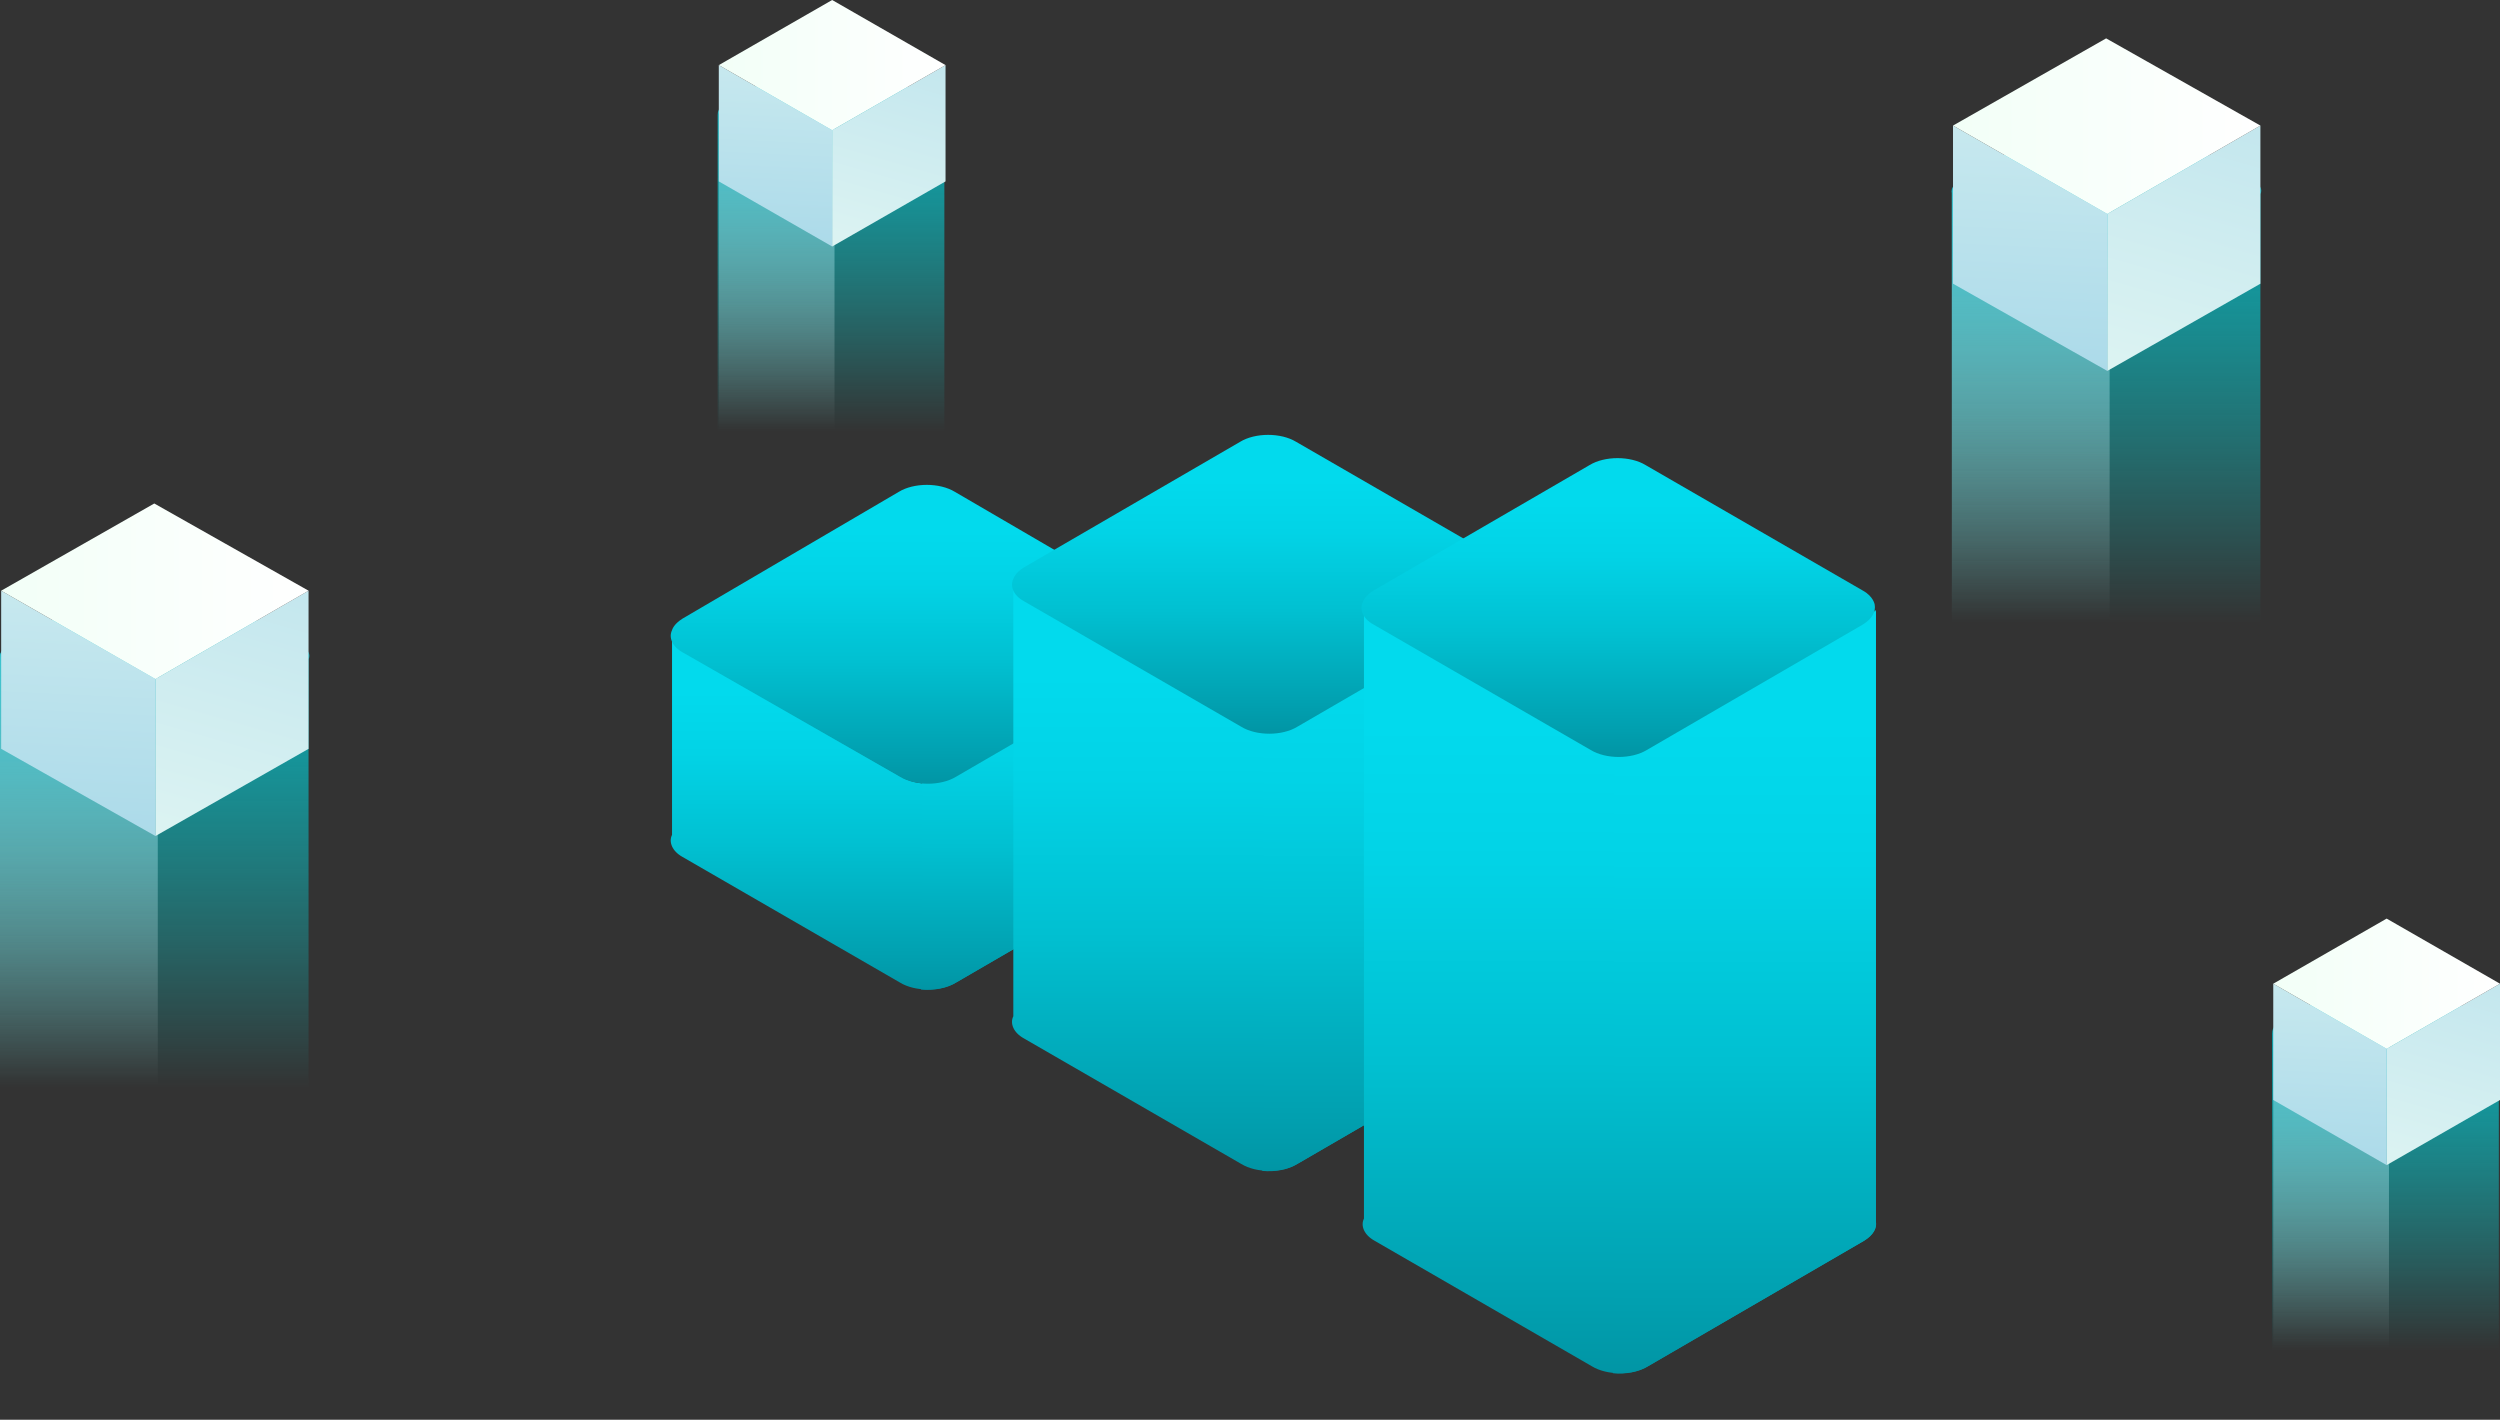<svg xmlns="http://www.w3.org/2000/svg" width="162" height="92" viewBox="0 0 162 92" fill="none">
<rect x="0" y="0" width="162" height="92" fill="#333333" stroke="none"/>
<g clip-path="url(#clip0)">
<path d="M147.231 66.984V92H161.924V66.984C162 66.758 161.924 66.532 161.621 66.382L155.335 62.765C154.881 62.539 154.123 62.539 153.745 62.765L147.534 66.382C147.307 66.532 147.231 66.758 147.231 66.984Z" fill="url(#paint0_linear)"/>
<path d="M154.805 91.774V62.765C154.805 62.69 154.805 62.69 154.805 62.614C154.427 62.614 154.048 62.614 153.821 62.765L147.61 66.382C147.383 66.532 147.232 66.758 147.307 66.909V91.774H154.805Z" fill="url(#paint1_linear)"/>
<path d="M162 63.744V71.279L154.654 75.498V67.964L162 63.744Z" fill="url(#paint2_linear)"/>
<path d="M154.654 67.964V75.498L147.307 71.279V63.744L154.654 67.964Z" fill="url(#paint3_linear)"/>
<path d="M162 63.744L154.654 67.964L147.307 63.744L154.654 59.525L162 63.744Z" fill="url(#paint4_linear)"/>
<path d="M46.502 7.459V32.475H61.195V7.459C61.271 7.233 61.195 7.007 60.892 6.857L54.606 3.24C54.152 3.014 53.394 3.014 53.016 3.24L46.805 6.857C46.578 7.007 46.502 7.233 46.502 7.459Z" fill="url(#paint5_linear)"/>
<path d="M54.076 32.249V3.24C54.076 3.165 54.076 3.165 54.076 3.089C53.697 3.089 53.319 3.089 53.091 3.24L46.881 6.857C46.654 7.007 46.502 7.234 46.578 7.384V32.249H54.076Z" fill="url(#paint6_linear)"/>
<path d="M61.271 4.219V11.754L53.924 15.973V8.439L61.271 4.219Z" fill="url(#paint7_linear)"/>
<path d="M53.924 8.439V15.973L46.578 11.754V4.219L53.924 8.439Z" fill="url(#paint8_linear)"/>
<path d="M61.271 4.219L53.924 8.439L46.578 4.219L53.924 0L61.271 4.219Z" fill="url(#paint9_linear)"/>
<path d="M126.48 12.508V46.414H146.474V12.583C146.625 12.282 146.474 11.98 146.02 11.754L137.537 6.857C136.931 6.48 135.947 6.48 135.341 6.857L126.934 11.754C126.555 11.98 126.404 12.282 126.48 12.508Z" fill="url(#paint10_linear)"/>
<path d="M136.704 46.188V6.857C136.704 6.781 136.704 6.706 136.704 6.631C136.25 6.555 135.72 6.631 135.341 6.857L126.934 11.755C126.555 11.98 126.48 12.207 126.48 12.508V46.188H136.704Z" fill="url(#paint11_linear)"/>
<path d="M146.474 8.137V18.384L136.553 24.036V13.864L146.474 8.137Z" fill="url(#paint12_linear)"/>
<path d="M136.553 13.864V24.036L126.555 18.384V8.137L136.553 13.864Z" fill="url(#paint13_linear)"/>
<path d="M146.474 8.137L136.553 13.864L126.555 8.137L136.477 2.486L146.474 8.137Z" fill="url(#paint14_linear)"/>
<path d="M-0 42.648V76.554H19.994V42.723C20.146 42.422 19.994 42.12 19.54 41.894L11.057 36.996C10.451 36.62 9.467 36.62 8.861 36.996L0.454 41.894C0.076 42.12 -0.076 42.422 -0 42.648Z" fill="url(#paint15_linear)"/>
<path d="M10.224 76.328V36.996C10.224 36.921 10.224 36.846 10.224 36.77C9.77 36.695 9.24 36.77 8.861 36.996L0.454 41.894C0.076 42.12 0 42.346 0 42.648V76.328H10.224Z" fill="url(#paint16_linear)"/>
<path d="M19.994 38.277V48.524L10.073 54.175V44.003L19.994 38.277Z" fill="url(#paint17_linear)"/>
<path d="M10.073 44.003V54.175L0.076 48.524V38.277L10.073 44.003Z" fill="url(#paint18_linear)"/>
<path d="M19.994 38.277L10.073 44.004L0.076 38.277L9.997 32.626L19.994 38.277Z" fill="url(#paint19_linear)"/>
<path d="M76.721 41.291C76.645 41.592 76.418 41.893 75.963 42.195L62.028 50.332C61.043 50.935 59.377 50.935 58.393 50.332L44.23 42.195C43.851 41.969 43.624 41.743 43.548 41.441V54.1C43.321 54.552 43.548 55.155 44.23 55.531L58.317 63.669C59.301 64.272 60.968 64.272 61.952 63.669L75.963 55.531C76.569 55.155 76.797 54.703 76.721 54.25V41.291Z" fill="url(#paint20_linear)"/>
<path d="M59.756 41.441V63.82C59.68 63.895 59.68 64.046 59.68 64.121C60.513 64.197 61.346 64.046 61.952 63.669L75.963 55.532C76.569 55.155 76.797 54.703 76.721 54.326V41.441H59.756Z" fill="url(#paint21_linear)"/>
<path d="M75.963 40.085L61.877 31.872C60.892 31.269 59.226 31.269 58.241 31.872L44.23 40.085C43.624 40.462 43.548 40.838 43.548 40.838C43.321 41.291 43.548 41.893 44.23 42.27L58.317 50.332C59.301 50.935 60.968 50.935 61.952 50.332L75.963 42.195C76.569 41.818 76.797 41.366 76.721 40.914C76.721 40.989 76.645 40.462 75.963 40.085Z" fill="url(#paint22_linear)"/>
<path d="M98.836 38.051C98.76 38.352 98.533 38.654 98.079 38.955L84.067 47.017C83.083 47.62 81.416 47.62 80.432 47.017L66.345 38.88C65.966 38.654 65.739 38.428 65.663 38.126V65.854C65.436 66.306 65.663 66.909 66.345 67.286L80.432 75.423C81.416 76.026 83.083 76.026 84.067 75.423L98.079 67.286C98.684 66.909 98.912 66.457 98.836 66.005V38.051Z" fill="url(#paint23_linear)"/>
<path d="M81.871 38.126V75.574C81.795 75.649 81.795 75.8 81.795 75.875C82.628 75.951 83.461 75.8 84.067 75.423L98.079 67.286C98.684 66.909 98.912 66.457 98.836 66.08V38.126H81.871Z" fill="url(#paint24_linear)"/>
<path d="M98.079 36.77L83.992 28.632C83.007 28.029 81.341 28.029 80.356 28.632L66.345 36.77C65.739 37.147 65.663 37.523 65.663 37.523C65.436 37.975 65.663 38.578 66.345 38.955L80.432 47.093C81.416 47.695 83.083 47.695 84.067 47.093L98.079 38.955C98.684 38.578 98.912 38.126 98.836 37.674C98.836 37.674 98.76 37.147 98.079 36.77Z" fill="url(#paint25_linear)"/>
<path d="M121.481 39.558C121.405 39.859 121.178 40.16 120.724 40.462L106.788 48.524C105.804 49.127 104.137 49.127 103.153 48.524L89.066 40.386C88.687 40.16 88.46 39.934 88.384 39.633V78.965C88.157 79.417 88.384 80.019 89.066 80.396L103.153 88.534C104.137 89.137 105.804 89.137 106.788 88.534L120.799 80.396C121.405 80.019 121.633 79.567 121.557 79.115V39.558H121.481Z" fill="url(#paint26_linear)"/>
<path d="M104.592 39.633V88.684C104.516 88.76 104.516 88.91 104.516 88.986C105.349 89.061 106.182 88.91 106.788 88.534L120.799 80.396C121.405 80.019 121.633 79.567 121.557 79.191V39.633H104.592Z" fill="url(#paint27_linear)"/>
<path d="M120.724 38.277L106.637 30.139C105.652 29.536 103.986 29.536 103.001 30.139L88.99 38.277C88.384 38.653 88.309 39.03 88.309 39.03C88.081 39.482 88.309 40.085 88.99 40.462L103.077 48.599C104.062 49.202 105.728 49.202 106.713 48.599L120.724 40.462C121.33 40.085 121.557 39.633 121.481 39.181C121.481 39.181 121.405 38.653 120.724 38.277Z" fill="url(#paint28_linear)"/>
</g>
<defs>
<linearGradient id="paint0_linear" x1="154.638" y1="60.048" x2="154.638" y2="87.502" gradientUnits="userSpaceOnUse">
<stop stop-color="#00B6C8"/>
<stop offset="0.379" stop-color="#00D7E1" stop-opacity="0.621"/>
<stop offset="0.773" stop-color="#00F4F7" stop-opacity="0.227"/>
<stop offset="1" stop-color="#00FFFF" stop-opacity="0"/>
</linearGradient>
<linearGradient id="paint1_linear" x1="151.03" y1="60.066" x2="151.03" y2="87.348" gradientUnits="userSpaceOnUse">
<stop stop-color="#00B6C8"/>
<stop offset="0.248" stop-color="#4CCCD8" stop-opacity="0.752"/>
<stop offset="0.519" stop-color="#98E1E9" stop-opacity="0.481"/>
<stop offset="0.744" stop-color="#D0F1F5" stop-opacity="0.256"/>
<stop offset="0.91" stop-color="#F2FBFC" stop-opacity="0.09"/>
<stop offset="1" stop-color="white" stop-opacity="0"/>
</linearGradient>
<linearGradient id="paint2_linear" x1="164.423" y1="48.565" x2="152.743" y2="89.453" gradientUnits="userSpaceOnUse">
<stop stop-color="#A6D7E8"/>
<stop offset="0.106" stop-color="#AFDCEA"/>
<stop offset="0.703" stop-color="#DFF5F3"/>
<stop offset="1" stop-color="#F2FFF7"/>
</linearGradient>
<linearGradient id="paint3_linear" x1="150.617" y1="77.457" x2="152.224" y2="43.931" gradientUnits="userSpaceOnUse">
<stop stop-color="#A6D7E8"/>
<stop offset="0.106" stop-color="#AFDCEA"/>
<stop offset="0.703" stop-color="#DFF5F3"/>
<stop offset="1" stop-color="#F2FFF7"/>
</linearGradient>
<linearGradient id="paint4_linear" x1="147.314" y1="63.728" x2="162.023" y2="63.728" gradientUnits="userSpaceOnUse">
<stop stop-color="#F2FFF7"/>
<stop offset="1" stop-color="white"/>
</linearGradient>
<linearGradient id="paint5_linear" x1="53.909" y1="0.523" x2="53.909" y2="27.977" gradientUnits="userSpaceOnUse">
<stop stop-color="#00B6C8"/>
<stop offset="0.379" stop-color="#00D7E1" stop-opacity="0.621"/>
<stop offset="0.773" stop-color="#00F4F7" stop-opacity="0.227"/>
<stop offset="1" stop-color="#00FFFF" stop-opacity="0"/>
</linearGradient>
<linearGradient id="paint6_linear" x1="50.301" y1="0.541" x2="50.301" y2="27.823" gradientUnits="userSpaceOnUse">
<stop stop-color="#00B6C8"/>
<stop offset="0.248" stop-color="#4CCCD8" stop-opacity="0.752"/>
<stop offset="0.519" stop-color="#98E1E9" stop-opacity="0.481"/>
<stop offset="0.744" stop-color="#D0F1F5" stop-opacity="0.256"/>
<stop offset="0.91" stop-color="#F2FBFC" stop-opacity="0.09"/>
<stop offset="1" stop-color="white" stop-opacity="0"/>
</linearGradient>
<linearGradient id="paint7_linear" x1="63.694" y1="-10.96" x2="52.014" y2="29.928" gradientUnits="userSpaceOnUse">
<stop stop-color="#A6D7E8"/>
<stop offset="0.106" stop-color="#AFDCEA"/>
<stop offset="0.703" stop-color="#DFF5F3"/>
<stop offset="1" stop-color="#F2FFF7"/>
</linearGradient>
<linearGradient id="paint8_linear" x1="49.888" y1="17.932" x2="51.495" y2="-15.594" gradientUnits="userSpaceOnUse">
<stop stop-color="#A6D7E8"/>
<stop offset="0.106" stop-color="#AFDCEA"/>
<stop offset="0.703" stop-color="#DFF5F3"/>
<stop offset="1" stop-color="#F2FFF7"/>
</linearGradient>
<linearGradient id="paint9_linear" x1="46.584" y1="4.203" x2="61.293" y2="4.203" gradientUnits="userSpaceOnUse">
<stop stop-color="#F2FFF7"/>
<stop offset="1" stop-color="white"/>
</linearGradient>
<linearGradient id="paint10_linear" x1="136.488" y1="3.169" x2="136.488" y2="40.379" gradientUnits="userSpaceOnUse">
<stop stop-color="#00B6C8"/>
<stop offset="0.379" stop-color="#00D7E1" stop-opacity="0.621"/>
<stop offset="0.773" stop-color="#00F4F7" stop-opacity="0.227"/>
<stop offset="1" stop-color="#00FFFF" stop-opacity="0"/>
</linearGradient>
<linearGradient id="paint11_linear" x1="131.598" y1="3.192" x2="131.598" y2="40.17" gradientUnits="userSpaceOnUse">
<stop stop-color="#00B6C8"/>
<stop offset="0.248" stop-color="#4CCCD8" stop-opacity="0.752"/>
<stop offset="0.519" stop-color="#98E1E9" stop-opacity="0.481"/>
<stop offset="0.744" stop-color="#D0F1F5" stop-opacity="0.256"/>
<stop offset="0.91" stop-color="#F2FBFC" stop-opacity="0.09"/>
<stop offset="1" stop-color="white" stop-opacity="0"/>
</linearGradient>
<linearGradient id="paint12_linear" x1="149.75" y1="-12.396" x2="133.919" y2="43.023" gradientUnits="userSpaceOnUse">
<stop stop-color="#A6D7E8"/>
<stop offset="0.106" stop-color="#AFDCEA"/>
<stop offset="0.703" stop-color="#DFF5F3"/>
<stop offset="1" stop-color="#F2FFF7"/>
</linearGradient>
<linearGradient id="paint13_linear" x1="131.038" y1="26.763" x2="133.216" y2="-18.677" gradientUnits="userSpaceOnUse">
<stop stop-color="#A6D7E8"/>
<stop offset="0.106" stop-color="#AFDCEA"/>
<stop offset="0.703" stop-color="#DFF5F3"/>
<stop offset="1" stop-color="#F2FFF7"/>
</linearGradient>
<linearGradient id="paint14_linear" x1="126.56" y1="8.156" x2="146.497" y2="8.156" gradientUnits="userSpaceOnUse">
<stop stop-color="#F2FFF7"/>
<stop offset="1" stop-color="white"/>
</linearGradient>
<linearGradient id="paint15_linear" x1="10.008" y1="33.308" x2="10.008" y2="70.519" gradientUnits="userSpaceOnUse">
<stop stop-color="#00B6C8"/>
<stop offset="0.379" stop-color="#00D7E1" stop-opacity="0.621"/>
<stop offset="0.773" stop-color="#00F4F7" stop-opacity="0.227"/>
<stop offset="1" stop-color="#00FFFF" stop-opacity="0"/>
</linearGradient>
<linearGradient id="paint16_linear" x1="5.118" y1="33.332" x2="5.118" y2="70.31" gradientUnits="userSpaceOnUse">
<stop stop-color="#00B6C8"/>
<stop offset="0.248" stop-color="#4CCCD8" stop-opacity="0.752"/>
<stop offset="0.519" stop-color="#98E1E9" stop-opacity="0.481"/>
<stop offset="0.744" stop-color="#D0F1F5" stop-opacity="0.256"/>
<stop offset="0.91" stop-color="#F2FBFC" stop-opacity="0.09"/>
<stop offset="1" stop-color="white" stop-opacity="0"/>
</linearGradient>
<linearGradient id="paint17_linear" x1="23.27" y1="17.743" x2="7.439" y2="73.163" gradientUnits="userSpaceOnUse">
<stop stop-color="#A6D7E8"/>
<stop offset="0.106" stop-color="#AFDCEA"/>
<stop offset="0.703" stop-color="#DFF5F3"/>
<stop offset="1" stop-color="#F2FFF7"/>
</linearGradient>
<linearGradient id="paint18_linear" x1="4.558" y1="56.903" x2="6.737" y2="11.463" gradientUnits="userSpaceOnUse">
<stop stop-color="#A6D7E8"/>
<stop offset="0.106" stop-color="#AFDCEA"/>
<stop offset="0.703" stop-color="#DFF5F3"/>
<stop offset="1" stop-color="#F2FFF7"/>
</linearGradient>
<linearGradient id="paint19_linear" x1="0.081" y1="38.295" x2="20.017" y2="38.295" gradientUnits="userSpaceOnUse">
<stop stop-color="#F2FFF7"/>
<stop offset="1" stop-color="white"/>
</linearGradient>
<linearGradient id="paint20_linear" x1="60.112" y1="66.133" x2="60.112" y2="44.801" gradientUnits="userSpaceOnUse">
<stop stop-color="#008B9A"/>
<stop offset="0.195" stop-color="#01A0B0"/>
<stop offset="0.531" stop-color="#01C0D1"/>
<stop offset="0.812" stop-color="#02D3E6"/>
<stop offset="1" stop-color="#02DAED"/>
</linearGradient>
<linearGradient id="paint21_linear" x1="68.232" y1="66.121" x2="68.232" y2="44.896" gradientUnits="userSpaceOnUse">
<stop stop-color="#008B9A"/>
<stop offset="0.195" stop-color="#01A0B0"/>
<stop offset="0.531" stop-color="#01C0D1"/>
<stop offset="0.812" stop-color="#02D3E6"/>
<stop offset="1" stop-color="#02DAED"/>
</linearGradient>
<linearGradient id="paint22_linear" x1="60.112" y1="52.488" x2="60.112" y2="34.41" gradientUnits="userSpaceOnUse">
<stop stop-color="#008B9A"/>
<stop offset="0.195" stop-color="#01A0B0"/>
<stop offset="0.531" stop-color="#01C0D1"/>
<stop offset="0.812" stop-color="#02D3E6"/>
<stop offset="1" stop-color="#02DAED"/>
</linearGradient>
<linearGradient id="paint23_linear" x1="82.208" y1="79.225" x2="82.208" y2="43.793" gradientUnits="userSpaceOnUse">
<stop stop-color="#008B9A"/>
<stop offset="0.195" stop-color="#01A0B0"/>
<stop offset="0.531" stop-color="#01C0D1"/>
<stop offset="0.812" stop-color="#02D3E6"/>
<stop offset="1" stop-color="#02DAED"/>
</linearGradient>
<linearGradient id="paint24_linear" x1="90.328" y1="79.213" x2="90.328" y2="43.887" gradientUnits="userSpaceOnUse">
<stop stop-color="#008B9A"/>
<stop offset="0.195" stop-color="#01A0B0"/>
<stop offset="0.531" stop-color="#01C0D1"/>
<stop offset="0.812" stop-color="#02D3E6"/>
<stop offset="1" stop-color="#02DAED"/>
</linearGradient>
<linearGradient id="paint25_linear" x1="82.208" y1="49.181" x2="82.208" y2="31.104" gradientUnits="userSpaceOnUse">
<stop stop-color="#008B9A"/>
<stop offset="0.195" stop-color="#01A0B0"/>
<stop offset="0.531" stop-color="#01C0D1"/>
<stop offset="0.812" stop-color="#02D3E6"/>
<stop offset="1" stop-color="#02DAED"/>
</linearGradient>
<linearGradient id="paint26_linear" x1="104.887" y1="93.346" x2="104.887" y2="47.067" gradientUnits="userSpaceOnUse">
<stop stop-color="#008B9A"/>
<stop offset="0.195" stop-color="#01A0B0"/>
<stop offset="0.531" stop-color="#01C0D1"/>
<stop offset="0.812" stop-color="#02D3E6"/>
<stop offset="1" stop-color="#02DAED"/>
</linearGradient>
<linearGradient id="paint27_linear" x1="113.007" y1="93.333" x2="113.007" y2="47.161" gradientUnits="userSpaceOnUse">
<stop stop-color="#008B9A"/>
<stop offset="0.195" stop-color="#01A0B0"/>
<stop offset="0.531" stop-color="#01C0D1"/>
<stop offset="0.812" stop-color="#02D3E6"/>
<stop offset="1" stop-color="#02DAED"/>
</linearGradient>
<linearGradient id="paint28_linear" x1="104.887" y1="50.688" x2="104.887" y2="32.61" gradientUnits="userSpaceOnUse">
<stop stop-color="#008B9A"/>
<stop offset="0.195" stop-color="#01A0B0"/>
<stop offset="0.531" stop-color="#01C0D1"/>
<stop offset="0.812" stop-color="#02D3E6"/>
<stop offset="1" stop-color="#02DAED"/>
</linearGradient>
<clipPath id="clip0">
<rect width="162" height="92" fill="white"/>
</clipPath>
</defs>
</svg>